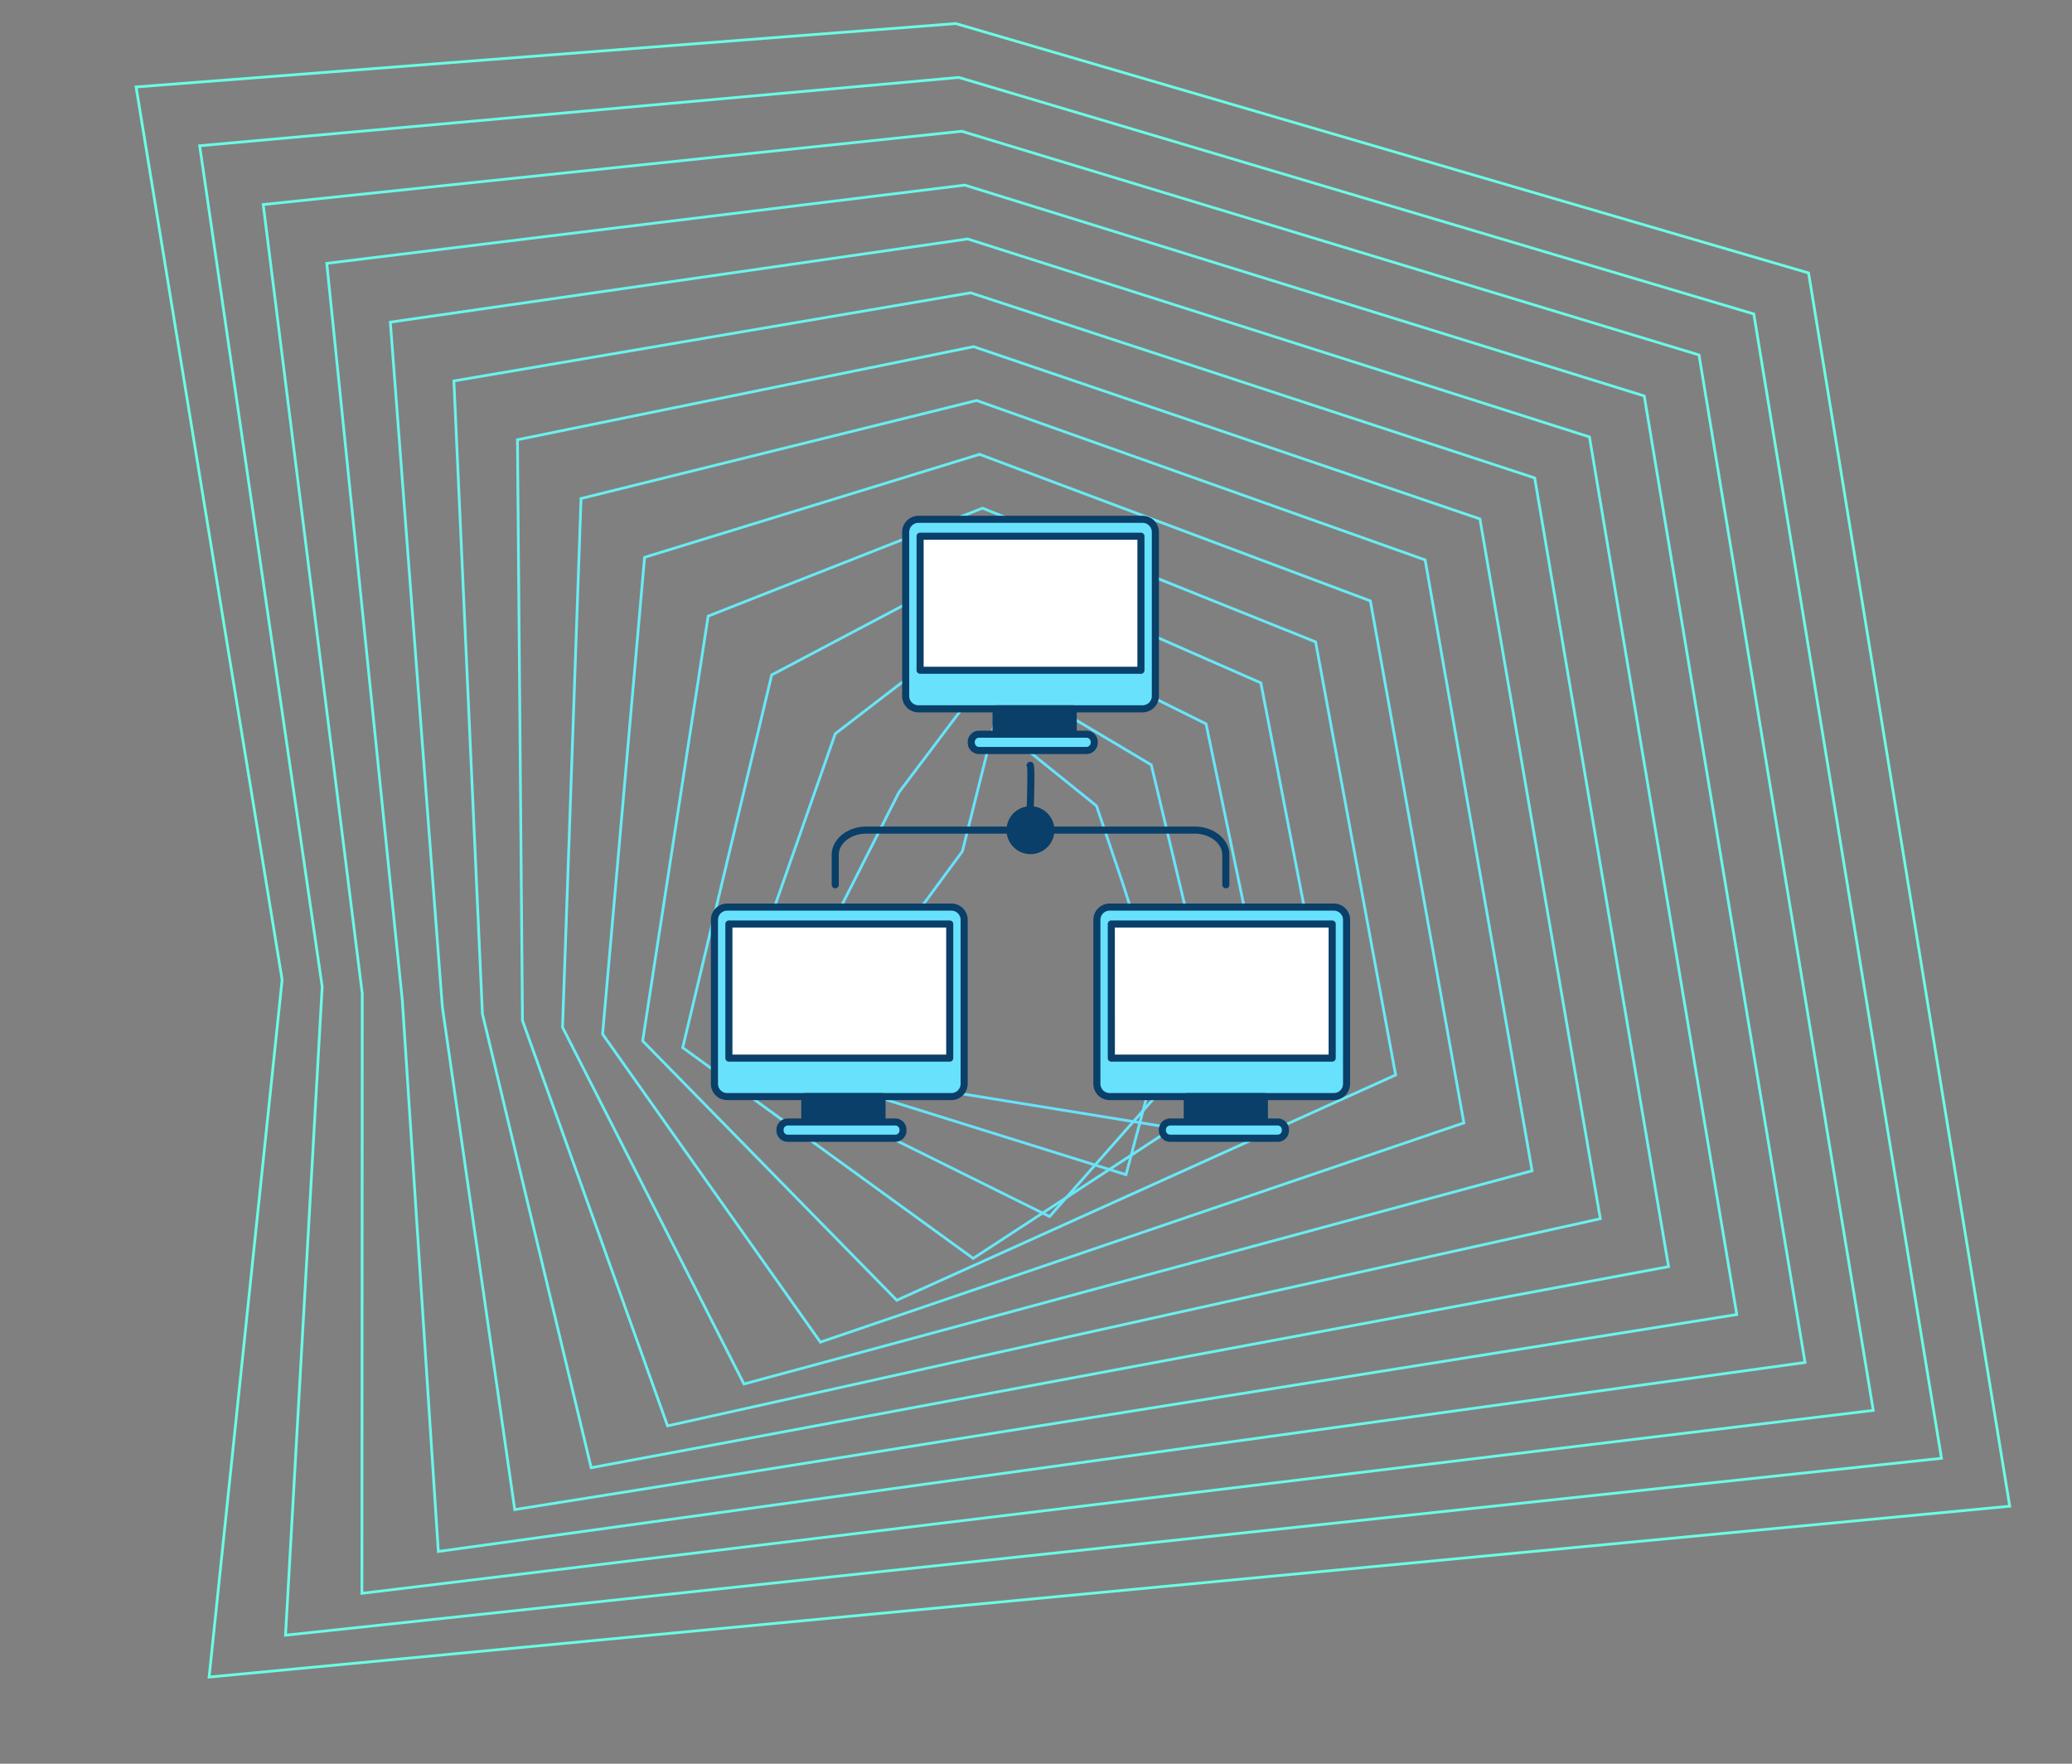 <svg xmlns="http://www.w3.org/2000/svg" viewBox="0 0 1504 1280"><rect x="0" y="0" width="1504" height="1280" fill="#808080" stroke="none"/><defs><style>.cls-1,.cls-10,.cls-11,.cls-12,.cls-13,.cls-14,.cls-2,.cls-3,.cls-4,.cls-5,.cls-6,.cls-7,.cls-8,.cls-9{fill:none;stroke-miterlimit:10;stroke-width:2px;}.cls-1{stroke:#6bfce3;}.cls-2{stroke:#6bfae5;}.cls-3{stroke:#6bf8e7;}.cls-4{stroke:#6af6e9;}.cls-5{stroke:#6af4eb;}.cls-6{stroke:#6af2ed;}.cls-7{stroke:#6af0ef;}.cls-8{stroke:#69edf1;}.cls-9{stroke:#69ebf3;}.cls-10{stroke:#69e9f5;}.cls-11{stroke:#69e7f7;}.cls-12{stroke:#68e5f9;}.cls-13{stroke:#68e3fb;}.cls-14{stroke:#68e1fd;}.cls-15{fill:#68e1fd;}.cls-16{fill:#093f68;}.cls-17{fill:#fff;}</style></defs><title>NetBanner</title><g id="Capa_1" data-name="Capa 1"><polygon class="cls-1" points="693.79 17.11 98.79 63.11 204.79 711.11 151.79 1217.11 1458.79 1093.11 1312.79 198.11 693.79 17.11"/><polygon class="cls-2" points="695.94 56.19 144.93 105.78 233.87 716.03 207.25 1186.73 1409.26 1058.34 1273.03 227.86 695.94 56.19"/><polygon class="cls-3" points="698.1 95.27 191.06 148.45 262.94 720.96 262.71 1156.34 1359.74 1023.57 1233.27 257.61 698.1 95.27"/><polygon class="cls-4" points="700.25 134.34 237.2 191.12 292.02 725.88 318.17 1125.96 1310.21 988.79 1193.51 287.36 700.25 134.34"/><polygon class="cls-5" points="702.4 173.42 283.33 233.79 321.1 730.8 373.63 1095.57 1260.68 954.02 1153.75 317.11 702.4 173.42"/><polygon class="cls-6" points="704.56 212.5 329.47 276.46 350.17 735.73 429.1 1065.19 1211.16 919.25 1113.99 346.86 704.56 212.5"/><polygon class="cls-7" points="706.71 251.57 375.61 319.13 379.25 740.65 484.56 1034.8 1161.63 884.47 1074.23 376.61 706.71 251.57"/><polygon class="cls-8" points="708.87 290.65 421.75 361.8 408.33 745.57 540.02 1004.42 1112.11 849.7 1034.47 406.36 708.87 290.65"/><polygon class="cls-9" points="711.02 329.73 467.88 404.47 437.4 750.5 595.48 974.03 1062.58 814.92 994.71 436.11 711.02 329.73"/><polygon class="cls-10" points="713.17 368.8 514.02 447.14 466.48 755.42 650.94 943.65 1013.05 780.15 954.96 465.86 713.17 368.8"/><polygon class="cls-11" points="715.33 407.88 560.16 489.81 495.56 760.34 706.4 913.26 963.53 745.38 915.2 495.6 715.33 407.88"/><polygon class="cls-12" points="717.48 446.96 606.29 532.48 524.63 765.26 761.87 882.88 914 710.6 875.44 525.35 717.48 446.96"/><polygon class="cls-13" points="719.63 486.04 652.43 575.15 553.71 770.19 817.33 852.5 864.48 675.83 835.68 555.1 719.63 486.04"/><polygon class="cls-14" points="721.79 525.11 698.57 617.82 582.79 775.11 872.79 822.11 814.95 641.06 795.92 584.85 721.79 525.11"/><g id="_155_network_outline" data-name=" 155 network outline"><rect class="cls-15" x="657.4" y="376.88" width="181.27" height="137.51" rx="9.26"/><path class="cls-16" d="M829.38,517H666.66a11.88,11.88,0,0,1-11.83-11.84v-119a11.87,11.87,0,0,1,11.83-11.83H829.38a11.87,11.87,0,0,1,11.83,11.83v119A11.88,11.88,0,0,1,829.38,517ZM666.66,379.45a6.69,6.69,0,0,0-6.69,6.69v119a6.69,6.69,0,0,0,6.69,6.7H829.38a6.69,6.69,0,0,0,6.69-6.7h0v-119a6.69,6.69,0,0,0-6.69-6.69H666.66Z"/><rect class="cls-16" x="722.97" y="514.39" width="56.03" height="20.04"/><path class="cls-16" d="M779,537H723a2.56,2.56,0,0,1-2.56-2.57v-20a2.56,2.56,0,0,1,2.56-2.57h56a2.57,2.57,0,0,1,2.56,2.57v20A2.57,2.57,0,0,1,779,537Zm-53.46-5.13h50.89V517H725.54Z"/><rect class="cls-15" x="704.96" y="532.84" width="89.31" height="11.83" rx="5.62"/><path class="cls-16" d="M788.65,547.24h-78a8.22,8.22,0,0,1-8.21-8.21v-.57a8.21,8.21,0,0,1,8.21-8.18h78a8.18,8.18,0,0,1,8.18,8.18h0V539a8.18,8.18,0,0,1-8.16,8.21Zm-78-11.83a3.05,3.05,0,0,0-3.08,3V539a3.08,3.08,0,0,0,3.08,3.08h78A3.08,3.08,0,0,0,791.7,539v-.57a3.06,3.06,0,0,0-3.05-3.05h-78Z"/><rect class="cls-17" x="667.87" y="389.15" width="160.3" height="97.34"/><path class="cls-16" d="M828.17,489H667.87a2.57,2.57,0,0,1-2.57-2.56V389.15a2.57,2.57,0,0,1,2.57-2.57h160.3a2.57,2.57,0,0,1,2.57,2.57v97.32a2.57,2.57,0,0,1-2.57,2.56ZM670.44,483.9H825.6V391.71H670.44Z"/><rect class="cls-15" x="518.61" y="658.32" width="181.27" height="137.51" rx="9.26"/><path class="cls-16" d="M690.58,798.39H527.87A11.83,11.83,0,0,1,516,786.56h0v-119a11.83,11.83,0,0,1,11.83-11.83H690.58a11.85,11.85,0,0,1,11.83,11.83v119A11.85,11.85,0,0,1,690.58,798.39ZM527.87,660.88a6.7,6.7,0,0,0-6.7,6.7h0v119a6.7,6.7,0,0,0,6.7,6.7H690.58a6.7,6.7,0,0,0,6.7-6.7h0v-119a6.7,6.7,0,0,0-6.7-6.7H527.87Z"/><rect class="cls-16" x="584.18" y="795.82" width="56.03" height="20.04"/><path class="cls-16" d="M640.23,818.43H584.18a2.56,2.56,0,0,1-2.57-2.56v-20a2.57,2.57,0,0,1,2.57-2.56h56.05a2.57,2.57,0,0,1,2.57,2.56v20A2.56,2.56,0,0,1,640.23,818.43ZM586.8,813.3h50.86V798.39H586.75Z"/><rect class="cls-15" x="566.16" y="814.28" width="89.31" height="11.83" rx="5.62"/><path class="cls-16" d="M649.83,828.67H571.78a8.18,8.18,0,0,1-8.18-8.18h0v-.59a8.19,8.19,0,0,1,8.18-8.19h78.05A8.21,8.21,0,0,1,658,819.9v.59A8.21,8.21,0,0,1,649.83,828.67Zm-78.05-11.83a3.06,3.06,0,0,0-3,3.06h0v.59a3.06,3.06,0,0,0,3,3h78.05a3.05,3.05,0,0,0,3.08-3v-.61a3.06,3.06,0,0,0-3.06-3.06H571.78Z"/><rect class="cls-17" x="529.08" y="670.58" width="160.3" height="97.34"/><path class="cls-16" d="M689.38,770.49H529.08a2.57,2.57,0,0,1-2.57-2.56V670.58a2.57,2.57,0,0,1,2.57-2.56h160.3a2.56,2.56,0,0,1,2.56,2.56v97.35A2.56,2.56,0,0,1,689.38,770.49Zm-157.74-5.13H686.81V673.15H531.64Z"/><rect class="cls-15" x="796.19" y="658.32" width="181.27" height="137.51" rx="9.26"/><path class="cls-16" d="M968.17,798.39H805.46a11.85,11.85,0,0,1-11.83-11.83v-119a11.85,11.85,0,0,1,11.83-11.83H968.17A11.83,11.83,0,0,1,980,667.58v119A11.83,11.83,0,0,1,968.17,798.39ZM805.46,660.88a6.7,6.7,0,0,0-6.7,6.7h0v119a6.7,6.7,0,0,0,6.7,6.7H968.17a6.7,6.7,0,0,0,6.7-6.7v-119a6.7,6.7,0,0,0-6.7-6.7Z"/><rect class="cls-16" x="861.76" y="795.82" width="56.03" height="20.04"/><path class="cls-16" d="M917.79,818.43h-56a2.56,2.56,0,0,1-2.56-2.56v-20a2.56,2.56,0,0,1,2.56-2.56h56a2.57,2.57,0,0,1,2.57,2.56v20A2.56,2.56,0,0,1,917.79,818.43Zm-53.46-5.13h50.89V798.39H864.33Z"/><rect class="cls-15" x="843.75" y="814.28" width="89.31" height="11.83" rx="5.62"/><path class="cls-16" d="M927.44,828.67H849.39a8.22,8.22,0,0,1-8.21-8.18v-.59a8.22,8.22,0,0,1,8.21-8.19h78.05a8.19,8.19,0,0,1,8.19,8.19h0v.59a8.19,8.19,0,0,1-8.19,8.18Zm-78.05-11.83a3.07,3.07,0,0,0-3.08,3v.62a3.06,3.06,0,0,0,3.06,3h78.07a3,3,0,0,0,3-3h0v-.59a3.05,3.05,0,0,0-3-3.06H849.39Z"/><rect class="cls-17" x="806.66" y="670.58" width="160.3" height="97.34"/><path class="cls-16" d="M967,770.49H806.66a2.56,2.56,0,0,1-2.56-2.56V670.58a2.56,2.56,0,0,1,2.56-2.56H967a2.57,2.57,0,0,1,2.57,2.56v97.35A2.57,2.57,0,0,1,967,770.49Zm-157.73-5.13H964.4V673.15H809.23Z"/><path class="cls-16" d="M889.79,644.69a2.57,2.57,0,0,1-2.57-2.57V620.41c0-8.44-9-15.4-20-15.4H628.84c-11,0-20,6.88-20,15.4v21.71a2.57,2.57,0,0,1-5.14,0V620.41c0-11.29,11.3-20.53,25.16-20.53H867.21c13.85,0,25.15,9.16,25.15,20.53v21.71A2.57,2.57,0,0,1,889.79,644.69Z"/><circle class="cls-16" cx="748.02" cy="602.5" r="14.81"/><path class="cls-16" d="M748,619.87a17.38,17.38,0,1,1,17.37-17.37v0A17.36,17.36,0,0,1,748,619.87Zm0-29.59a12.24,12.24,0,1,0,12.24,12.24A12.24,12.24,0,0,0,748,590.28Z"/><path class="cls-16" d="M747.76,590.28h0a2.57,2.57,0,0,1-2.56-2.57c.46-13.11.69-27.69.36-30.92a2.56,2.56,0,0,1,.38-3.13,2.76,2.76,0,0,1,2.93-.57c1.92.85,2.56,1.16,1.46,34.8A2.57,2.57,0,0,1,747.76,590.28Z"/></g></g></svg>